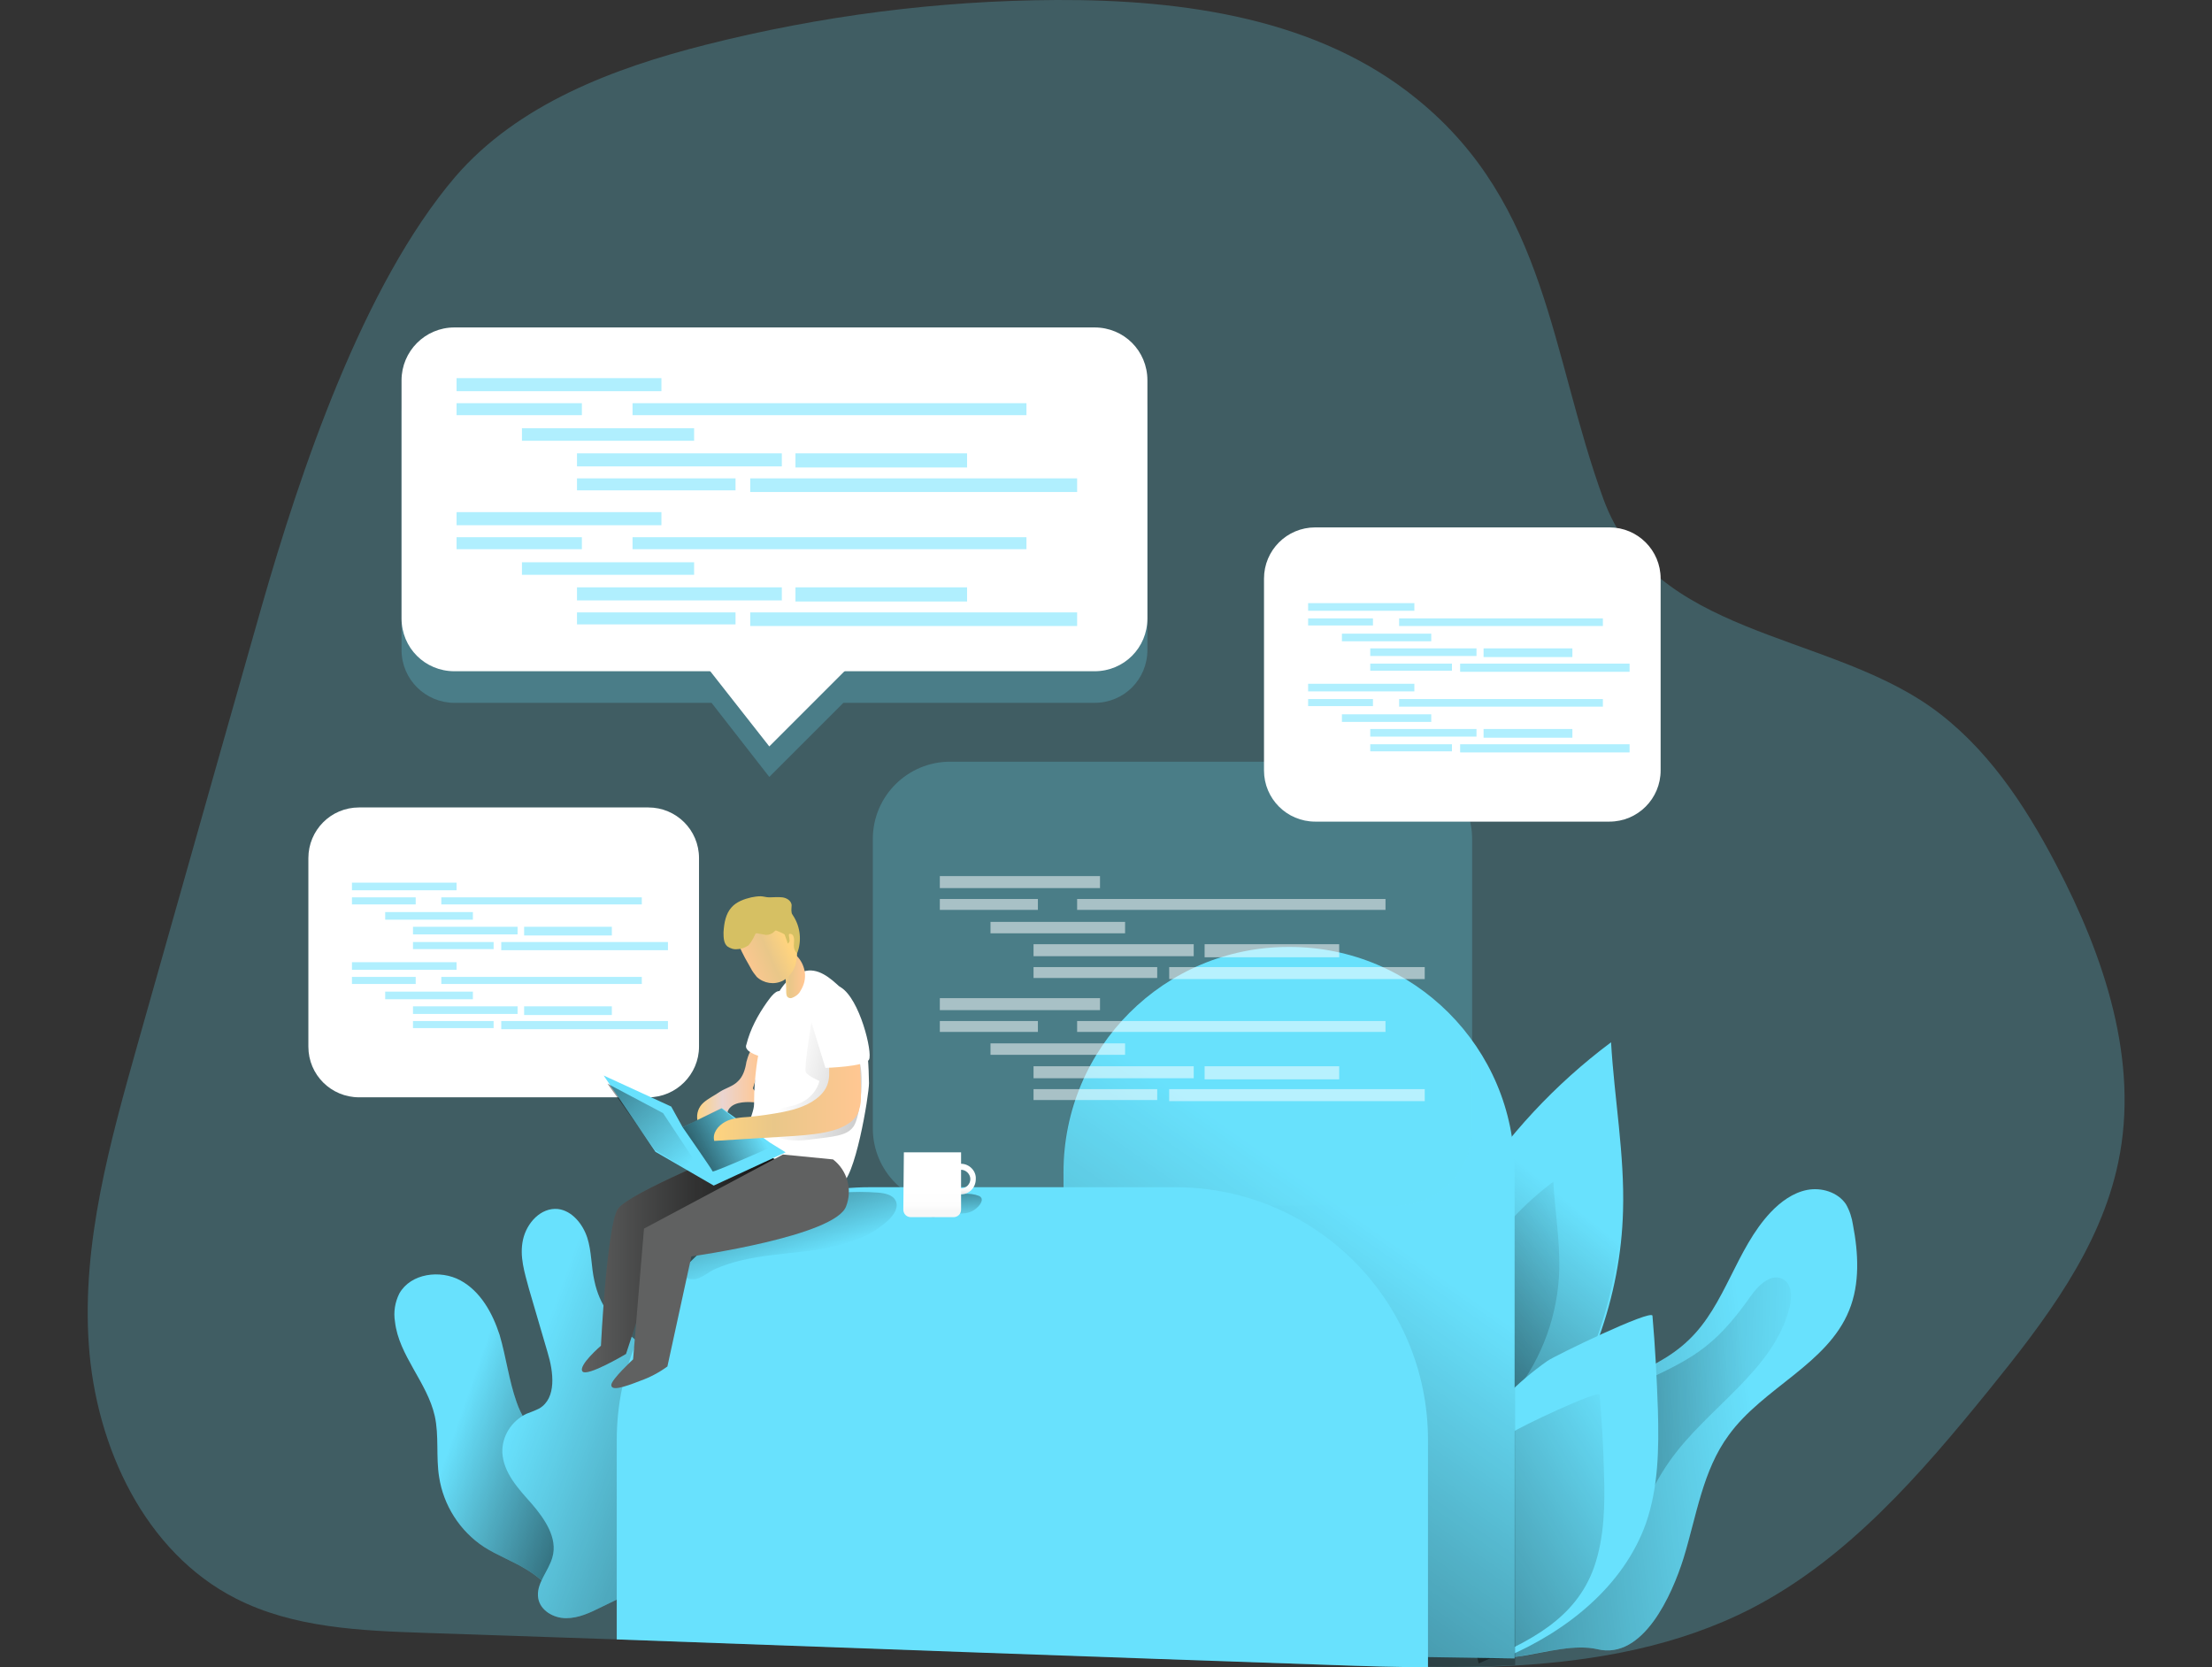 <?xml version="1.0" encoding="utf-8"?>
<!-- Generator: Adobe Illustrator 27.0.0, SVG Export Plug-In . SVG Version: 6.00 Build 0)  -->
<svg version="1.1" id="Layer_1" xmlns="http://www.w3.org/2000/svg" xmlns:xlink="http://www.w3.org/1999/xlink" x="0px" y="0px"
	 viewBox="0 0 406 306" style="enable-background:new 0 0 406 306;" xml:space="preserve">
<rect x="0" y="0" width="406" height="306" fill="#333333" stroke="none"/>
<style type="text/css">
	.st0{opacity:0.24;fill:#68E1FD;enable-background:new    ;}
	.st1{fill:#68E1FD;}
	.st2{fill:url(#SVGID_1_);}
	.st3{fill:url(#SVGID_00000151532224062945929710000010563645706780858549_);}
	.st4{fill:url(#SVGID_00000000909897806224497160000011044614226329517502_);}
	.st5{fill:url(#SVGID_00000160180018200075122670000015147051780153747599_);}
	.st6{fill:url(#SVGID_00000018927796945955612110000007977217304016146861_);}
	.st7{fill:url(#SVGID_00000164475678103415942810000002132805969963306388_);}
	.st8{fill:url(#SVGID_00000005956348300757780140000018225029830527543474_);}
	.st9{fill:url(#SVGID_00000019671589672863926790000015800998422634501268_);}
	.st10{opacity:0.52;}
	.st11{fill:#FFFFFF;}
	.st12{opacity:0.24;}
	.st13{fill:url(#SVGID_00000092437595883468114560000014020350329369386158_);}
	.st14{fill:#606161;}
	.st15{fill:url(#SVGID_00000043444035478702019320000006081775374201907391_);}
	.st16{fill:url(#SVGID_00000049902445082499223400000018139994554774205118_);}
	.st17{fill:url(#SVGID_00000090978755020448111320000010145659564332147849_);}
	.st18{fill:url(#SVGID_00000018227477424534704510000010389301422541165461_);}
	.st19{fill:url(#SVGID_00000011026263750330307960000004917585109866594695_);}
	.st20{fill:url(#SVGID_00000156589806031620560790000001966648072256233871_);}
	.st21{fill:url(#SVGID_00000142150024844821821710000008851768892389720205_);}
	.st22{fill:url(#SVGID_00000120555782201355247920000014257734486250064827_);}
	.st23{fill:#D6C063;}
	.st24{fill:url(#SVGID_00000041256506380120405670000008696676987987803796_);}
	.st25{fill:url(#f4b94a19-cbe0-459a-95a6-6ea3b3d72055_00000040543303188285214730000017277799985582823848_);}
	.st26{fill:url(#abc0e0b3-f22e-4bee-9929-c6879640924e_00000082344289269649225610000004079013820975658150_);}
</style>
<path class="st0" d="M388.8,213.3c-3.3,15.9-13.6,29.3-23.8,41.9c-12.5,15.4-25.9,30.9-43.5,40c-13.4,6.9-28.3,9.6-43.4,10.5
	c-5.3,0.3-10.6,0.4-15.9,0.3c-5.8,0-11.7-0.2-17.5-0.4c-16.5-0.6-33-1.2-49.5-1.8c-27.3-1-54.6-1.9-81.8-2.9
	c-11.8-0.4-23.6-0.8-35.4-1.2c-11.8-0.4-24.1-0.9-34.7-6.3c-16.7-8.5-25.7-27.8-27-46.6c-1.3-18.7,3.9-37.2,9-55.3
	c5.1-17.9,10.1-35.8,15.2-53.7c2.5-8.8,5-17.6,7.5-26.4c7.1-24.8,18.6-59.1,35.6-79c11.5-13.3,29-19.9,46-24.2
	c21-5.3,42.6-8.1,64.3-8.2c23.4-0.1,48.1,3.4,66.2,18.2C284,37.6,284.6,65,294.3,91.6c9.2,25.1,40.3,24.3,60,38.1
	c10.2,7.2,17.3,17.9,23.1,29C386.2,175.5,392.7,194.7,388.8,213.3z"/>
<path class="st1" d="M297.9,222.2c0.3-10.3-1.6-20.6-2.2-30.9c-20.6,15.4-35,37.8-40.5,63c-0.7,3.5-1.3,7.1-0.9,10.7
	c0.6,5.2,5.5,14.8,11.6,15.5c5.5,0.6,13-10,16.2-14.2C291.8,253.6,297.5,238,297.9,222.2z"/>
<linearGradient id="SVGID_1_" gradientUnits="userSpaceOnUse" x1="-4506.884" y1="629.038" x2="-4447.414" y2="818.788" gradientTransform="matrix(-0.515 -0.205 -0.205 0.515 -1902.635 -1026.025)">
	<stop  offset="0" style="stop-color:#010101;stop-opacity:0"/>
	<stop  offset="0.95" style="stop-color:#010101"/>
</linearGradient>
<path class="st2" d="M297.5,222.3c0.3-10.3-1.6-20.6-2.2-30.9c-20.6,15.4-35,37.8-40.5,63c-0.8,3.5-1.3,7.1-0.9,10.7
	c0.6,5.2,5.5,14.8,11.6,15.5c5.5,0.6,13-10,16.2-14.2C291.4,253.8,297.1,238.2,297.5,222.3z"/>
<linearGradient id="SVGID_00000134942725764460968020000003666901724135634818_" gradientUnits="userSpaceOnUse" x1="-4524.94" y1="631.497" x2="-4357.84" y2="834.267" gradientTransform="matrix(-0.515 -0.205 -0.205 0.515 -1902.635 -1026.025)">
	<stop  offset="0" style="stop-color:#010101;stop-opacity:0"/>
	<stop  offset="0.95" style="stop-color:#010101"/>
</linearGradient>
<path style="fill:url(#SVGID_00000134942725764460968020000003666901724135634818_);" d="M286.2,232.9c0.1-5.4-0.8-10.7-1.1-16
	c-10.7,8-18.2,19.6-21,32.7c-0.5,1.8-0.6,3.7-0.5,5.5c0.3,2.7,2.8,7.7,6,8c2.9,0.3,6.8-5.2,8.4-7.4
	C283.1,249.2,286,241.2,286.2,232.9z"/>
<path class="st1" d="M309,286c2.4-7.8,3.5-16.1,8.3-22.6c6.3-8.7,18.1-13,22.1-22.9c2-4.9,1.7-10.5,0.7-15.7
	c-0.2-1.3-0.6-2.6-1.3-3.8c-1.5-2.2-4.5-3.1-7.1-2.6s-4.9,2.2-6.7,4.1c-6.4,6.8-8.3,17-15,23.4c-7,6.8-17.8,8.1-25.3,14.3
	c-7,5.7-16.3,31.9-14.3,40.6c1.7,7.7,14.7,0,22.8,1.9C301.6,304.7,306.9,292.7,309,286z"/>
<linearGradient id="SVGID_00000032620605930857365320000013972411757038556334_" gradientUnits="userSpaceOnUse" x1="-4585.206" y1="669.308" x2="-4343.355" y2="800.918" gradientTransform="matrix(-0.515 -0.205 -0.205 0.515 -1902.635 -1026.025)">
	<stop  offset="0" style="stop-color:#010101;stop-opacity:0"/>
	<stop  offset="0.95" style="stop-color:#010101"/>
</linearGradient>
<path style="fill:url(#SVGID_00000032620605930857365320000013972411757038556334_);" d="M309,286c2.4-7.8,3.5-16.1,8.3-22.6
	c6.3-8.7,18.1-13,22.1-22.9c2-4.9,1.7-10.5,0.7-15.7c-0.2-1.3-0.6-2.6-1.3-3.8c-1.5-2.2-4.5-3.1-7.1-2.6s-4.9,2.2-6.7,4.1
	c-6.4,6.8-8.3,17-15,23.4c-7,6.8-17.8,8.1-25.3,14.3c-7,5.7-17.7,32.1-15.8,40.8c1.7,7.7,16.2-0.2,24.3,1.7
	C301.6,304.7,306.9,292.7,309,286z"/>
<linearGradient id="SVGID_00000063591966401630190960000009387378571415112359_" gradientUnits="userSpaceOnUse" x1="-4606.395" y1="672.632" x2="-4340.175" y2="767.782" gradientTransform="matrix(-0.515 -0.205 -0.205 0.515 -1902.635 -1026.025)">
	<stop  offset="0" style="stop-color:#010101;stop-opacity:0"/>
	<stop  offset="0.95" style="stop-color:#010101"/>
</linearGradient>
<path style="fill:url(#SVGID_00000063591966401630190960000009387378571415112359_);" d="M306.5,268.1c7-9.9,19.2-16.6,22-28.3
	c0.4-1.8,0.4-4.1-1.2-5c-2.1-1.2-4.5,1-5.9,3c-2.4,3.4-5,6.7-8.3,9.3c-5.9,4.7-13.6,6.7-19.8,11c-8.4,5.7-14.7,16.4-14.1,26.8
	c0.3,4.2,2.3,9,6.9,9.6c4.9,0.7,7.9-3.9,10.1-7.5C300.1,280.9,302.3,274,306.5,268.1z"/>
<path class="st1" d="M303.3,241.5c0.5,5.7,0.8,11.5,1,17.3c0.2,7,0.1,14.2-2.2,20.8c-4.1,11.5-14.5,19.8-25.8,24.6
	c-1.8-8.4-4-16.7-6.3-24.9c-1.6-5.7-3-9.4,0-14.7c3.3-5.8,8.6-11,14-14.8C285.4,248.8,303.2,240.2,303.3,241.5z"/>
<linearGradient id="SVGID_00000096051983388887174870000011573570660010401672_" gradientUnits="userSpaceOnUse" x1="-3889.541" y1="2729.386" x2="-3664.631" y2="2787.936" gradientTransform="matrix(-0.532 0.161 0.161 0.532 -2205.792 -559.613)">
	<stop  offset="0" style="stop-color:#010101;stop-opacity:0"/>
	<stop  offset="0.95" style="stop-color:#010101"/>
</linearGradient>
<path style="fill:url(#SVGID_00000096051983388887174870000011573570660010401672_);" d="M293.6,256c0.4,4.8,0.7,9.5,0.8,14.3
	c0.2,5.8,0.1,11.8-1.8,17.3c-3.4,9.6-11.9,13.7-21.2,17.7c-1.5-7-3.4-11.1-5.4-17.9c-1.4-4.7-2.5-7.8,0-12.2
	c2.8-4.8,7.1-9.1,11.6-12.3C278.7,262,293.5,255,293.6,256z"/>
<path class="st1" d="M278.1,304.4l-82.7-1.3l-0.2-88c0-22.8,18.5-41.3,41.3-41.3h0.2c22.8,0,41.3,18.5,41.3,41.3l0,0v89.3H278.1z"/>
<linearGradient id="SVGID_00000147201503320788416850000005991027923291453859_" gradientUnits="userSpaceOnUse" x1="1651.856" y1="1830.739" x2="1443.046" y2="2128.709" gradientTransform="matrix(0.554 0 0 0.554 -660.798 -787.16)">
	<stop  offset="0" style="stop-color:#010101;stop-opacity:0"/>
	<stop  offset="0.95" style="stop-color:#010101"/>
</linearGradient>
<path style="fill:url(#SVGID_00000147201503320788416850000005991027923291453859_);" d="M278.1,215.2v90.4
	c-5.3,0.3-10.6,0.4-15.9,0.3c-5.8,0-11.7-0.2-17.5-0.4c-16.5-0.6-33-1.2-49.5-1.8v-88.6c-0.3-22.9,18.1-41.7,41-41.9
	c22.9-0.3,41.7,18.1,41.9,41C278.1,214.6,278.1,214.9,278.1,215.2z"/>
<path class="st1" d="M94.8,257.3c-1.4-4-1.9-8.2-3.1-12.3c-1.3-4-3.5-8-7.2-10s-9.1-1.3-11.2,2.4c-0.8,1.6-1.1,3.4-0.8,5.2
	c0.7,6.2,5.9,11.1,7.3,17.3c0.8,3.6,0.2,7.5,0.8,11.2c0.8,5.2,3.8,9.9,8.2,12.8c2.5,1.6,5.3,2.6,7.9,4.2c3.3,2,6.1,5,7.9,8.4
	c4.3-3.9,6.6-9.4,6.4-15.2C110.2,268.9,98.3,267.6,94.8,257.3z"/>
<linearGradient id="SVGID_00000125581359472113815080000013693539041593824924_" gradientUnits="userSpaceOnUse" x1="1344.094" y1="1892.912" x2="1434.724" y2="1924.632" gradientTransform="matrix(0.554 0 0 0.554 -660.798 -787.16)">
	<stop  offset="0" style="stop-color:#010101;stop-opacity:0"/>
	<stop  offset="0.95" style="stop-color:#010101"/>
</linearGradient>
<path style="fill:url(#SVGID_00000125581359472113815080000013693539041593824924_);" d="M94.8,257.3c-1.4-4-1.9-8.2-3.1-12.3
	c-1.3-4-3.5-8-7.2-10s-9.1-1.3-11.2,2.4c-0.8,1.6-1.1,3.4-0.8,5.2c0.7,6.2,5.9,11.1,7.3,17.3c0.8,3.6,0.2,7.5,0.8,11.2
	c0.8,5.2,3.8,9.9,8.2,12.8c2.5,1.6,5.3,2.6,7.9,4.2c3.3,2,6.1,5,7.9,8.4c4.3-3.9,6.6-9.4,6.4-15.2
	C110.2,268.9,98.3,267.6,94.8,257.3z"/>
<path class="st1" d="M109.1,235.1c-0.6-2.6-0.5-5.4-1.3-7.9s-2.8-5-5.4-5.3c-3.1-0.3-5.7,2.5-6.4,5.6s0.3,6.1,1.1,9.1l3.4,11.6
	c1.1,3.6,1.7,8.4-1.5,10.3c-0.8,0.4-1.6,0.7-2.4,1c-2.7,1.3-4.5,4.1-4.4,7.1c0.2,3.7,2.9,6.6,5.4,9.4c2.4,2.8,4.8,6.3,3.8,9.8
	c-0.7,2.6-3.1,4.9-2.6,7.6c0.4,2.2,2.8,3.6,5.1,3.6c2.3,0,4.4-1,6.4-2l9.7-4.7c3.1-1.5,6.4-3.2,8.3-6.1c1.3-2,1.7-4.3,2-6.7
	c0.8-8.9-1.6-17.7-6.7-25C118.8,246,111,244.2,109.1,235.1z"/>
<linearGradient id="SVGID_00000168820274123697478460000015837565023505068973_" gradientUnits="userSpaceOnUse" x1="1365.142" y1="1883.627" x2="1562.822" y2="1955.557" gradientTransform="matrix(0.554 0 0 0.554 -660.798 -787.16)">
	<stop  offset="0" style="stop-color:#010101;stop-opacity:0"/>
	<stop  offset="0.95" style="stop-color:#010101"/>
</linearGradient>
<path style="fill:url(#SVGID_00000168820274123697478460000015837565023505068973_);" d="M109.1,235.1c-0.6-2.6-0.5-5.4-1.3-7.9
	s-2.8-5-5.4-5.3c-3.1-0.3-5.7,2.5-6.4,5.6s0.3,6.1,1.1,9.1l3.4,11.6c1.1,3.6,1.7,8.4-1.5,10.3c-0.8,0.4-1.6,0.7-2.4,1
	c-2.7,1.3-4.5,4.1-4.4,7.1c0.2,3.7,2.9,6.6,5.4,9.4c2.4,2.8,4.8,6.3,3.8,9.8c-0.7,2.6-3.1,4.9-2.6,7.6c0.4,2.2,2.8,3.6,5.1,3.6
	c2.3,0,4.4-1,6.4-2l9.7-4.7c3.1-1.5,6.4-3.2,8.3-6.1c1.3-2,1.7-4.3,2-6.7c0.8-8.9-1.6-17.7-6.7-25C118.8,246,111,244.2,109.1,235.1z
	"/>
<path class="st0" d="M256,221.3h-81.6c-7.9,0-14.2-6.4-14.2-14.2V154c0-7.9,6.4-14.2,14.2-14.2H256c7.9,0,14.2,6.4,14.2,14.2v53.1
	C270.3,214.9,263.9,221.3,256,221.3z"/>
<g class="st10">
	<rect x="172.5" y="160.8" class="st11" width="29.4" height="2.2"/>
	<rect x="172.5" y="165" class="st11" width="18" height="2"/>
	<rect x="197.7" y="165" class="st11" width="56.6" height="2"/>
	<rect x="181.8" y="169.2" class="st11" width="24.7" height="2.1"/>
	<rect x="189.7" y="173.3" class="st11" width="29.4" height="2.2"/>
	<rect x="221.1" y="173.3" class="st11" width="24.7" height="2.4"/>
	<rect x="189.7" y="177.5" class="st11" width="22.7" height="2"/>
	<rect x="214.6" y="177.5" class="st11" width="46.9" height="2.2"/>
	<rect x="172.5" y="183.2" class="st11" width="29.4" height="2.2"/>
	<rect x="172.5" y="187.4" class="st11" width="18" height="2"/>
	<rect x="197.7" y="187.4" class="st11" width="56.6" height="2"/>
	<rect x="181.8" y="191.5" class="st11" width="24.7" height="2.1"/>
	<rect x="189.7" y="195.7" class="st11" width="29.4" height="2.2"/>
	<rect x="221.1" y="195.7" class="st11" width="24.7" height="2.4"/>
	<rect x="189.7" y="199.9" class="st11" width="22.7" height="2"/>
	<rect x="214.6" y="199.9" class="st11" width="46.9" height="2.2"/>
</g>
<path class="st11" d="M295.4,150.8h-54c-5.2,0-9.4-4.2-9.4-9.4v-35.2c0-5.2,4.2-9.4,9.4-9.4h54c5.2,0,9.4,4.2,9.4,9.4v35.2
	C304.8,146.6,300.6,150.8,295.4,150.8z"/>
<g class="st10">
	<rect x="240.1" y="110.7" class="st1" width="19.5" height="1.4"/>
	<rect x="240.1" y="113.5" class="st1" width="11.9" height="1.3"/>
	<rect x="256.8" y="113.5" class="st1" width="37.4" height="1.4"/>
	<rect x="246.3" y="116.3" class="st1" width="16.4" height="1.4"/>
	<rect x="251.5" y="119" class="st1" width="19.5" height="1.4"/>
	<rect x="272.3" y="119" class="st1" width="16.3" height="1.6"/>
	<rect x="251.5" y="121.8" class="st1" width="15" height="1.3"/>
	<rect x="268" y="121.8" class="st1" width="31.1" height="1.5"/>
	<rect x="240.1" y="125.5" class="st1" width="19.5" height="1.4"/>
	<rect x="240.1" y="128.3" class="st1" width="11.9" height="1.3"/>
	<rect x="256.8" y="128.3" class="st1" width="37.4" height="1.4"/>
	<rect x="246.3" y="131.1" class="st1" width="16.4" height="1.4"/>
	<rect x="251.5" y="133.8" class="st1" width="19.5" height="1.4"/>
	<rect x="272.3" y="133.8" class="st1" width="16.3" height="1.6"/>
	<rect x="251.5" y="136.6" class="st1" width="15" height="1.3"/>
	<rect x="268" y="136.6" class="st1" width="31.1" height="1.5"/>
</g>
<path class="st11" d="M119,201.4H65.9c-5.1,0-9.3-4.1-9.3-9.3v-34.6c0-5.1,4.1-9.3,9.3-9.3H119c5.1,0,9.3,4.1,9.3,9.3v34.6
	C128.3,197.2,124.1,201.4,119,201.4z"/>
<g class="st10">
	<rect x="64.6" y="162" class="st1" width="19.2" height="1.4"/>
	<rect x="64.6" y="164.7" class="st1" width="11.7" height="1.3"/>
	<rect x="81" y="164.7" class="st1" width="36.8" height="1.3"/>
	<rect x="70.7" y="167.4" class="st1" width="16.1" height="1.4"/>
	<rect x="75.8" y="170.1" class="st1" width="19.2" height="1.4"/>
	<rect x="96.2" y="170.1" class="st1" width="16.1" height="1.6"/>
	<rect x="75.8" y="172.9" class="st1" width="14.8" height="1.3"/>
	<rect x="92" y="172.9" class="st1" width="30.6" height="1.5"/>
	<rect x="64.6" y="176.6" class="st1" width="19.2" height="1.4"/>
	<rect x="64.6" y="179.3" class="st1" width="11.7" height="1.3"/>
	<rect x="81" y="179.3" class="st1" width="36.8" height="1.3"/>
	<rect x="70.7" y="182" class="st1" width="16.1" height="1.4"/>
	<rect x="75.8" y="184.7" class="st1" width="19.2" height="1.4"/>
	<rect x="96.2" y="184.7" class="st1" width="16.1" height="1.6"/>
	<rect x="75.8" y="187.4" class="st1" width="14.8" height="1.3"/>
	<rect x="92" y="187.4" class="st1" width="30.6" height="1.5"/>
</g>
<g class="st12">
	<path class="st1" d="M210.6,75.6v43.7c0,5.4-4.3,9.7-9.7,9.7h-46.1l-13.6,13.6L130.6,129H83.4c-5.3,0-9.7-4.3-9.7-9.7l0,0V75.6
		c0-5.3,4.3-9.7,9.7-9.7h117.5C206.2,65.9,210.6,70.3,210.6,75.6z"/>
</g>
<path class="st11" d="M83.4,60.1h117.5c5.4,0,9.7,4.3,9.7,9.7v43.7c0,5.4-4.3,9.7-9.7,9.7H83.4c-5.4,0-9.7-4.3-9.7-9.7V69.8
	C73.7,64.5,78,60.1,83.4,60.1z"/>
<polygon class="st11" points="128.4,120.7 141.2,137 156.8,121.4 "/>
<path class="st1" d="M262.1,264.3V306c-5.8,0-11.7-0.2-17.5-0.4c-43.8-1.5-87.6-3.1-131.4-4.7v-36.6c0-25.6,20.8-46.4,46.4-46.4
	h56.1C241.4,217.9,262.1,238.7,262.1,264.3z"/>
<linearGradient id="SVGID_00000180360434681446176880000009320210916226957211_" gradientUnits="userSpaceOnUse" x1="1455.75" y1="1838.263" x2="1436.49" y2="1773.693" gradientTransform="matrix(0.554 0 0 0.554 -660.798 -787.16)">
	<stop  offset="0" style="stop-color:#010101;stop-opacity:0"/>
	<stop  offset="0.95" style="stop-color:#010101"/>
</linearGradient>
<path style="fill:url(#SVGID_00000180360434681446176880000009320210916226957211_);" d="M146.6,229.8c5.9-0.6,12.1-1.8,16.4-5.8
	c1-0.9,2-2.4,1.4-3.6c-0.5-1.1-2-1.4-3.2-1.5c-9-0.7-18,1.5-26.5,4.6c-3.1,1.2-6.5,2.6-8.6,5.3c-1.5,1.8-2.5,6,1.2,6
	c1.3,0,2.8-1.4,4-1.9c1.6-0.7,3.2-1.2,4.9-1.6C139.6,230.5,143.2,230.2,146.6,229.8z"/>
<path class="st14" d="M143.7,211.9l-7.7-1.3c0,0-20.6,8.3-22.6,11.3s-3.1,25.1-3.1,25.1s-4.2,3.6-3.4,4.7c0.8,1.1,8-3.2,8-3.2
	l5.6-17.1l32.4-18.4L143.7,211.9z"/>
<linearGradient id="SVGID_00000161623808131713073870000015770468764527124868_" gradientUnits="userSpaceOnUse" x1="1384.718" y1="1837.272" x2="1467.889" y2="1837.272" gradientTransform="matrix(0.554 0 0 0.554 -660.798 -787.16)">
	<stop  offset="0" style="stop-color:#010101;stop-opacity:0"/>
	<stop  offset="0.95" style="stop-color:#010101"/>
</linearGradient>
<path style="fill:url(#SVGID_00000161623808131713073870000015770468764527124868_);" d="M143.7,211.9l-7.7-1.3
	c0,0-20.6,8.3-22.6,11.3s-3.1,25.1-3.1,25.1s-4.2,3.6-3.4,4.7c0.8,1.1,8-3.2,8-3.2l5.6-17.1l32.4-18.4L143.7,211.9z"/>
<linearGradient id="SVGID_00000016057764493533029180000014535926890131189178_" gradientUnits="userSpaceOnUse" x1="1423.115" y1="1779.57" x2="1444.365" y2="1779.57" gradientTransform="matrix(0.554 0 0 0.554 -660.798 -787.16)">
	<stop  offset="0" style="stop-color:#FFD47F"/>
	<stop  offset="0.42" style="stop-color:#EAD4D0"/>
	<stop  offset="1" style="stop-color:#FFC792"/>
</linearGradient>
<path style="fill:url(#SVGID_00000016057764493533029180000014535926890131189178_);" d="M135.4,198.5c-0.9,0.9-2.2,1.2-3.3,1.9
	c-1,0.7-2.1,1.2-3,2s-1.3,2-1.1,3.2c0,0.2,0.1,0.3,0.2,0.4c0.2,0.1,0.4,0.1,0.6,0c1-0.4,2-1,2.9-1.7c0.1-0.1,0.3-0.1,0.4-0.1
	c0.2,0.1,0.2,0.3,0.3,0.4c0.2,0.2,0.6,0.2,0.8,0l0,0c0.2-0.2,0.4-0.5,0.4-0.7c0.7-1.6,3-1.7,4.5-1.6c1.9,0.2,1.3-0.7,1.5-1
	c0.3-0.2-1.5-1.2-1.4-1.6c0.6-1.7,0.9-3.4,1-5.2c0-0.5,0-1-0.2-1.4c-1-2-1.8,1.1-2,1.8C136.8,196.2,136.4,197.6,135.4,198.5z"/>
<path class="st11" d="M137,191.7c-0.1,0.2-0.1,0.5,0,0.7s0.2,0.3,0.4,0.5c0.7,0.5,1.4,0.8,2.2,1c0.2,0.1,0.5,0.1,0.7,0.1
	c0.4-0.1,0.8-0.3,1.1-0.7c1.4-1.6,2.3-3.7,2.5-5.9c0.1-1,0.4-4.5-0.4-5.3c-0.9-0.8-2.1,1-2.7,1.8C139.1,186.3,137.7,188.9,137,191.7
	z"/>
<path class="st11" d="M141.7,184.7c-2.3,5.7-3.3,11.9-3.3,18c0,2-2.9,6.9-1.3,8.1c0.9,0.7,1,0.7,2.2,0.9c2.8,0.4,12.2,6.2,14.9,5.7
	s5.3-16.4,5.3-18.6c-0.1-6-0.6-13.2-5.3-17.6c-1.8-1.7-4.1-3.7-6.7-2.9C144.5,179.1,142.8,181.9,141.7,184.7z"/>
<linearGradient id="SVGID_00000049197003692453756610000008307032526234389151_" gradientUnits="userSpaceOnUse" x1="1451.316" y1="1743.297" x2="1458.736" y2="1743.297" gradientTransform="matrix(0.554 0 0 0.554 -660.798 -787.16)">
	<stop  offset="0" style="stop-color:#FFD47F"/>
	<stop  offset="0.42" style="stop-color:#E9C789"/>
	<stop  offset="1" style="stop-color:#FFC792"/>
</linearGradient>
<path style="fill:url(#SVGID_00000049197003692453756610000008307032526234389151_);" d="M144.3,181.9c0,0.4,0,1,0.4,1.2
	c0.2,0.1,0.3,0.1,0.5,0.1c0.7-0.2,1.4-0.7,1.7-1.3c0.7-1.1,1-2.3,0.8-3.6c-0.2-1.1-0.7-2.1-1.5-2.9c-0.2-0.2-0.5-0.3-0.7-0.3
	s-0.3,0.1-0.4,0.2c-0.5,0.4-0.9,0.8-1.2,1.3s-0.1,0.8,0,1.4C144.2,179.2,144.3,180.5,144.3,181.9z"/>
<polygon class="st1" points="110.8,197.4 120.3,211.4 131,217.6 144.2,211.5 141.3,209.7 132.5,203.4 125.3,206.9 123.2,203.1 "/>
<linearGradient id="SVGID_00000145021662310897521410000010573050113518665108_" gradientUnits="userSpaceOnUse" x1="1299.853" y1="2115.033" x2="1261.453" y2="2128.993" gradientTransform="matrix(0.55 -6.495502e-02 6.495502e-02 0.55 -714.019 -873.676)">
	<stop  offset="0" style="stop-color:#010101;stop-opacity:0"/>
	<stop  offset="0.95" style="stop-color:#010101"/>
</linearGradient>
<path style="fill:url(#SVGID_00000145021662310897521410000010573050113518665108_);" d="M125.3,206.9c0,0,5.5,7.9,5.5,8.1
	c0,0.3,10.6-4.4,10.6-4.4l-9-7.2L125.3,206.9z"/>
<linearGradient id="SVGID_00000181803092058879262490000012815986780965522838_" gradientUnits="userSpaceOnUse" x1="1453.681" y1="1776.255" x2="1590.782" y2="1811.285" gradientTransform="matrix(0.554 0 0 0.554 -660.798 -787.16)">
	<stop  offset="0" style="stop-color:#010101;stop-opacity:0"/>
	<stop  offset="0.95" style="stop-color:#010101"/>
</linearGradient>
<path style="fill:url(#SVGID_00000181803092058879262490000012815986780965522838_);" d="M149.1,186.5c0,0-1.6,9.6-1.2,10.3
	c0.4,0.7,2.5,1.6,2.5,1.6s-0.7,3.8-5.6,4.7s-3.9,4.9-3.9,4.9s2.6,1.8,7.4,1.2c4.8-0.6,7.2-0.7,8.4-2.5s1.9-8.9,1.1-11.7
	C157,192.3,149.1,186.5,149.1,186.5z"/>
<linearGradient id="SVGID_00000124129363439352818020000009444034196895894955_" gradientUnits="userSpaceOnUse" x1="1428.645" y1="1781.451" x2="1477.4" y2="1781.451" gradientTransform="matrix(0.554 0 0 0.554 -660.798 -787.16)">
	<stop  offset="0" style="stop-color:#FFD47F"/>
	<stop  offset="0.42" style="stop-color:#E9C789"/>
	<stop  offset="1" style="stop-color:#FFC792"/>
</linearGradient>
<path style="fill:url(#SVGID_00000124129363439352818020000009444034196895894955_);" d="M150.5,201.1c-1.8,1.7-4.3,2.5-6.8,3
	c-2.1,0.4-4.2,0.7-6.3,0.9c-1.5,0.1-3,0.2-4.3,0.9s-2.4,2.1-2,3.5c4.9-0.3,9.8-0.6,14.7-0.9c2.6-0.2,5.2-0.4,7.7-1.2
	c1.7-0.6,3.5-1.6,4.1-3.3c0.2-0.7,0.4-1.4,0.4-2.1c0.1-1.8,0-3.6-0.1-5.4c0-1.2-0.2-2.4-0.7-3.5c-1.3-2.5-4.5-2.4-4.9,0.3
	C151.8,196.2,153.1,198.6,150.5,201.1z"/>
<path class="st11" d="M148.1,184.9l3.4,11.1c0,0,7.2-0.2,8-1.5c0.7-1.3-1.7-11.2-5.2-13.3C150.7,179.1,148.2,181.5,148.1,184.9z"/>
<path class="st14" d="M143.7,211.9l-25.5,13.6l-2,24c0,0-4,3.7-4,4.7c0,1.1,2.1,0.5,5.4-0.8c1.7-0.6,3.4-1.5,4.9-2.6l4.4-20.2
	c0,0,26.4-3.7,28.4-9.2c1.2-3.1,0.2-6.6-2.4-8.6L143.7,211.9z"/>
<linearGradient id="SVGID_00000120516687422384460800000013417819911304542906_" gradientUnits="userSpaceOnUse" x1="1276.874" y1="2127.574" x2="1223.834" y2="2052.454" gradientTransform="matrix(0.55 -6.495502e-02 6.495502e-02 0.55 -714.019 -873.682)">
	<stop  offset="0" style="stop-color:#010101;stop-opacity:0"/>
	<stop  offset="0.95" style="stop-color:#010101"/>
</linearGradient>
<polygon style="fill:url(#SVGID_00000120516687422384460800000013417819911304542906_);" points="120.2,211.1 130.1,217 
	121.7,204.3 111.5,198.9 "/>
<linearGradient id="SVGID_00000180335376269729511820000015327677428540052383_" gradientUnits="userSpaceOnUse" x1="1452.652" y1="1730.758" x2="1437.062" y2="1737.628" gradientTransform="matrix(0.554 0 0 0.554 -660.798 -787.16)">
	<stop  offset="5.025126e-03" style="stop-color:#FFD47F"/>
	<stop  offset="0.42" style="stop-color:#E9C789"/>
	<stop  offset="1" style="stop-color:#FFC792"/>
</linearGradient>
<path style="fill:url(#SVGID_00000180335376269729511820000015327677428540052383_);" d="M137.8,177.7c0.3,0.6,0.7,1.1,1.1,1.6
	c1.3,1.2,3.2,1.5,4.8,0.7c1.1-0.6,1.9-1.7,2.3-2.9c0.3-1.2,0.4-2.5,0.2-3.7c-0.2-1.8-1-3.4-2.3-4.6c-1-0.8-2.1-1.3-3.3-1.5
	c-0.6-0.2-1.2-0.2-1.8-0.1c-0.5,0.2-1.1,0.4-1.5,0.8c-0.5,0.3-1,0.7-1.4,1.2C133.8,171.3,136.7,175.7,137.8,177.7z"/>
<path class="st23" d="M144.6,173.2c0.2-0.2,0.4-0.4,0.3-0.7c0-0.3-0.1-0.6-0.1-0.8c0-0.1,0-0.2,0-0.2c0.1-0.2,0.5-0.1,0.7,0.1
	c0.4,0.6,0.2,1.3,0.2,2c0,0.5,0.2,1,0.6,1.4c0.9-2.3,0.6-4.9-0.7-6.9c-0.1-0.2-0.3-0.4-0.3-0.6c-0.1-0.5,0-0.9,0-1.4
	c-0.1-0.8-0.9-1.3-1.7-1.4c-0.8-0.1-1.6,0-2.4,0c-0.6,0-1.1-0.2-1.6-0.2c-0.6,0-1.2,0.1-1.7,0.2c-1.3,0.3-2.7,0.8-3.6,1.8
	c-1.1,1.2-1.4,2.9-1.5,4.6c0,0.9,0,2,0.7,2.6c0.6,0.4,1.2,0.6,1.9,0.5c0.7,0,1.4-0.3,2-0.7c0.5-0.6,0.9-1.3,1.2-2
	c0-0.1,0.1-0.1,0.2-0.2c0.1,0,0.2,0,0.2,0c0.5,0.1,1,0.2,1.6,0.3c0.5,0,1.1-0.2,1.5-0.6c0.1-0.1,0.1-0.1,0.2-0.2c0.1,0,0.1,0,0.2,0
	c0.5,0.2,1,0.4,1.5,0.7C144.2,172,144.4,172.6,144.6,173.2z"/>
<g class="st10">
	<rect x="83.8" y="69.4" class="st1" width="37.6" height="2.4"/>
	<rect x="83.8" y="74" class="st1" width="23" height="2.2"/>
	<rect x="116.1" y="74" class="st1" width="72.3" height="2.2"/>
	<rect x="95.8" y="78.6" class="st1" width="31.6" height="2.3"/>
	<rect x="105.9" y="83.2" class="st1" width="37.6" height="2.4"/>
	<rect x="146" y="83.2" class="st1" width="31.5" height="2.6"/>
	<rect x="105.9" y="87.8" class="st1" width="29.1" height="2.2"/>
	<rect x="137.7" y="87.8" class="st1" width="60" height="2.5"/>
	<rect x="83.8" y="94" class="st1" width="37.6" height="2.4"/>
	<rect x="83.8" y="98.6" class="st1" width="23" height="2.2"/>
	<rect x="116.1" y="98.6" class="st1" width="72.3" height="2.2"/>
	<rect x="95.8" y="103.2" class="st1" width="31.6" height="2.3"/>
	<rect x="105.9" y="107.8" class="st1" width="37.6" height="2.4"/>
	<rect x="146" y="107.8" class="st1" width="31.5" height="2.6"/>
	<rect x="105.9" y="112.4" class="st1" width="29.1" height="2.2"/>
	<rect x="137.7" y="112.4" class="st1" width="60" height="2.5"/>
</g>
<linearGradient id="SVGID_00000003787825236292581920000010123903251502758843_" gradientUnits="userSpaceOnUse" x1="1509.982" y1="1823.896" x2="1502.46" y2="1798.679" gradientTransform="matrix(0.539 0.13 -0.13 0.539 -401.383 -955.245)">
	<stop  offset="0" style="stop-color:#010101;stop-opacity:0"/>
	<stop  offset="0.95" style="stop-color:#010101"/>
</linearGradient>
<path style="fill:url(#SVGID_00000003787825236292581920000010123903251502758843_);" d="M175.7,222.7c1.3,0.1,2.7,0,3.9-1.3
	c0.3-0.3,0.6-0.8,0.6-1.2c0-0.4-0.3-0.6-0.5-0.7c-1.8-0.7-3.9-0.4-5.9,0.3c-0.8,0.3-1.6,0.6-2.3,1.5c-0.5,0.6-1,2.1-0.3,2.2
	c0.3,0.1,0.7-0.4,1-0.5c0.4-0.2,0.8-0.3,1.2-0.3C174.1,222.6,174.9,222.7,175.7,222.7z"/>
<g id="f9b32178-6d95-472d-b482-6662972666de">
	
		<linearGradient id="f4b94a19-cbe0-459a-95a6-6ea3b3d72055_00000137124114846883051760000017517973832582305709_" gradientUnits="userSpaceOnUse" x1="176.45" y1="219.18" x2="176.45" y2="213.581">
		<stop  offset="4.723715e-02" style="stop-color:#EBEBED"/>
		<stop  offset="0.11" style="stop-color:#F6F6F7"/>
		<stop  offset="0.204" style="stop-color:#FDFDFD"/>
		<stop  offset="0.42" style="stop-color:#FFFFFF"/>
		<stop  offset="1" style="stop-color:#FFFFFF"/>
	</linearGradient>
	
		<path id="f4b94a19-cbe0-459a-95a6-6ea3b3d72055" style="fill:url(#f4b94a19-cbe0-459a-95a6-6ea3b3d72055_00000137124114846883051760000017517973832582305709_);" d="
		M176.4,213.6c-1.5,0-2.7,1.2-2.7,2.8s1.2,2.8,2.7,2.8s2.7-1.2,2.7-2.8l0,0l0,0C179.2,214.9,177.9,213.6,176.4,213.6z M176.4,218.1
		c-0.9,0-1.7-0.8-1.7-1.7s0.8-1.7,1.7-1.7s1.7,0.8,1.7,1.7l0,0l0,0C178.1,217.3,177.4,218.1,176.4,218.1z"/>
	
		<linearGradient id="abc0e0b3-f22e-4bee-9929-c6879640924e_00000038399520690984356250000009046428721075783598_" gradientUnits="userSpaceOnUse" x1="171.147" y1="223.381" x2="171.147" y2="211.481">
		<stop  offset="9.053898e-02" style="stop-color:#F7F7F7"/>
		<stop  offset="0.182" style="stop-color:#FDFDFD"/>
		<stop  offset="0.42" style="stop-color:#FFFFFF"/>
		<stop  offset="1" style="stop-color:#FFFFFF"/>
	</linearGradient>
	
		<path id="abc0e0b3-f22e-4bee-9929-c6879640924e" style="fill:url(#abc0e0b3-f22e-4bee-9929-c6879640924e_00000038399520690984356250000009046428721075783598_);" d="
		M165.9,211.5h10.5V222c0,0.8-0.6,1.4-1.4,1.4l0,0h-7.8c-0.8,0-1.4-0.6-1.4-1.4l0,0L165.9,211.5L165.9,211.5z"/>
</g>
</svg>
